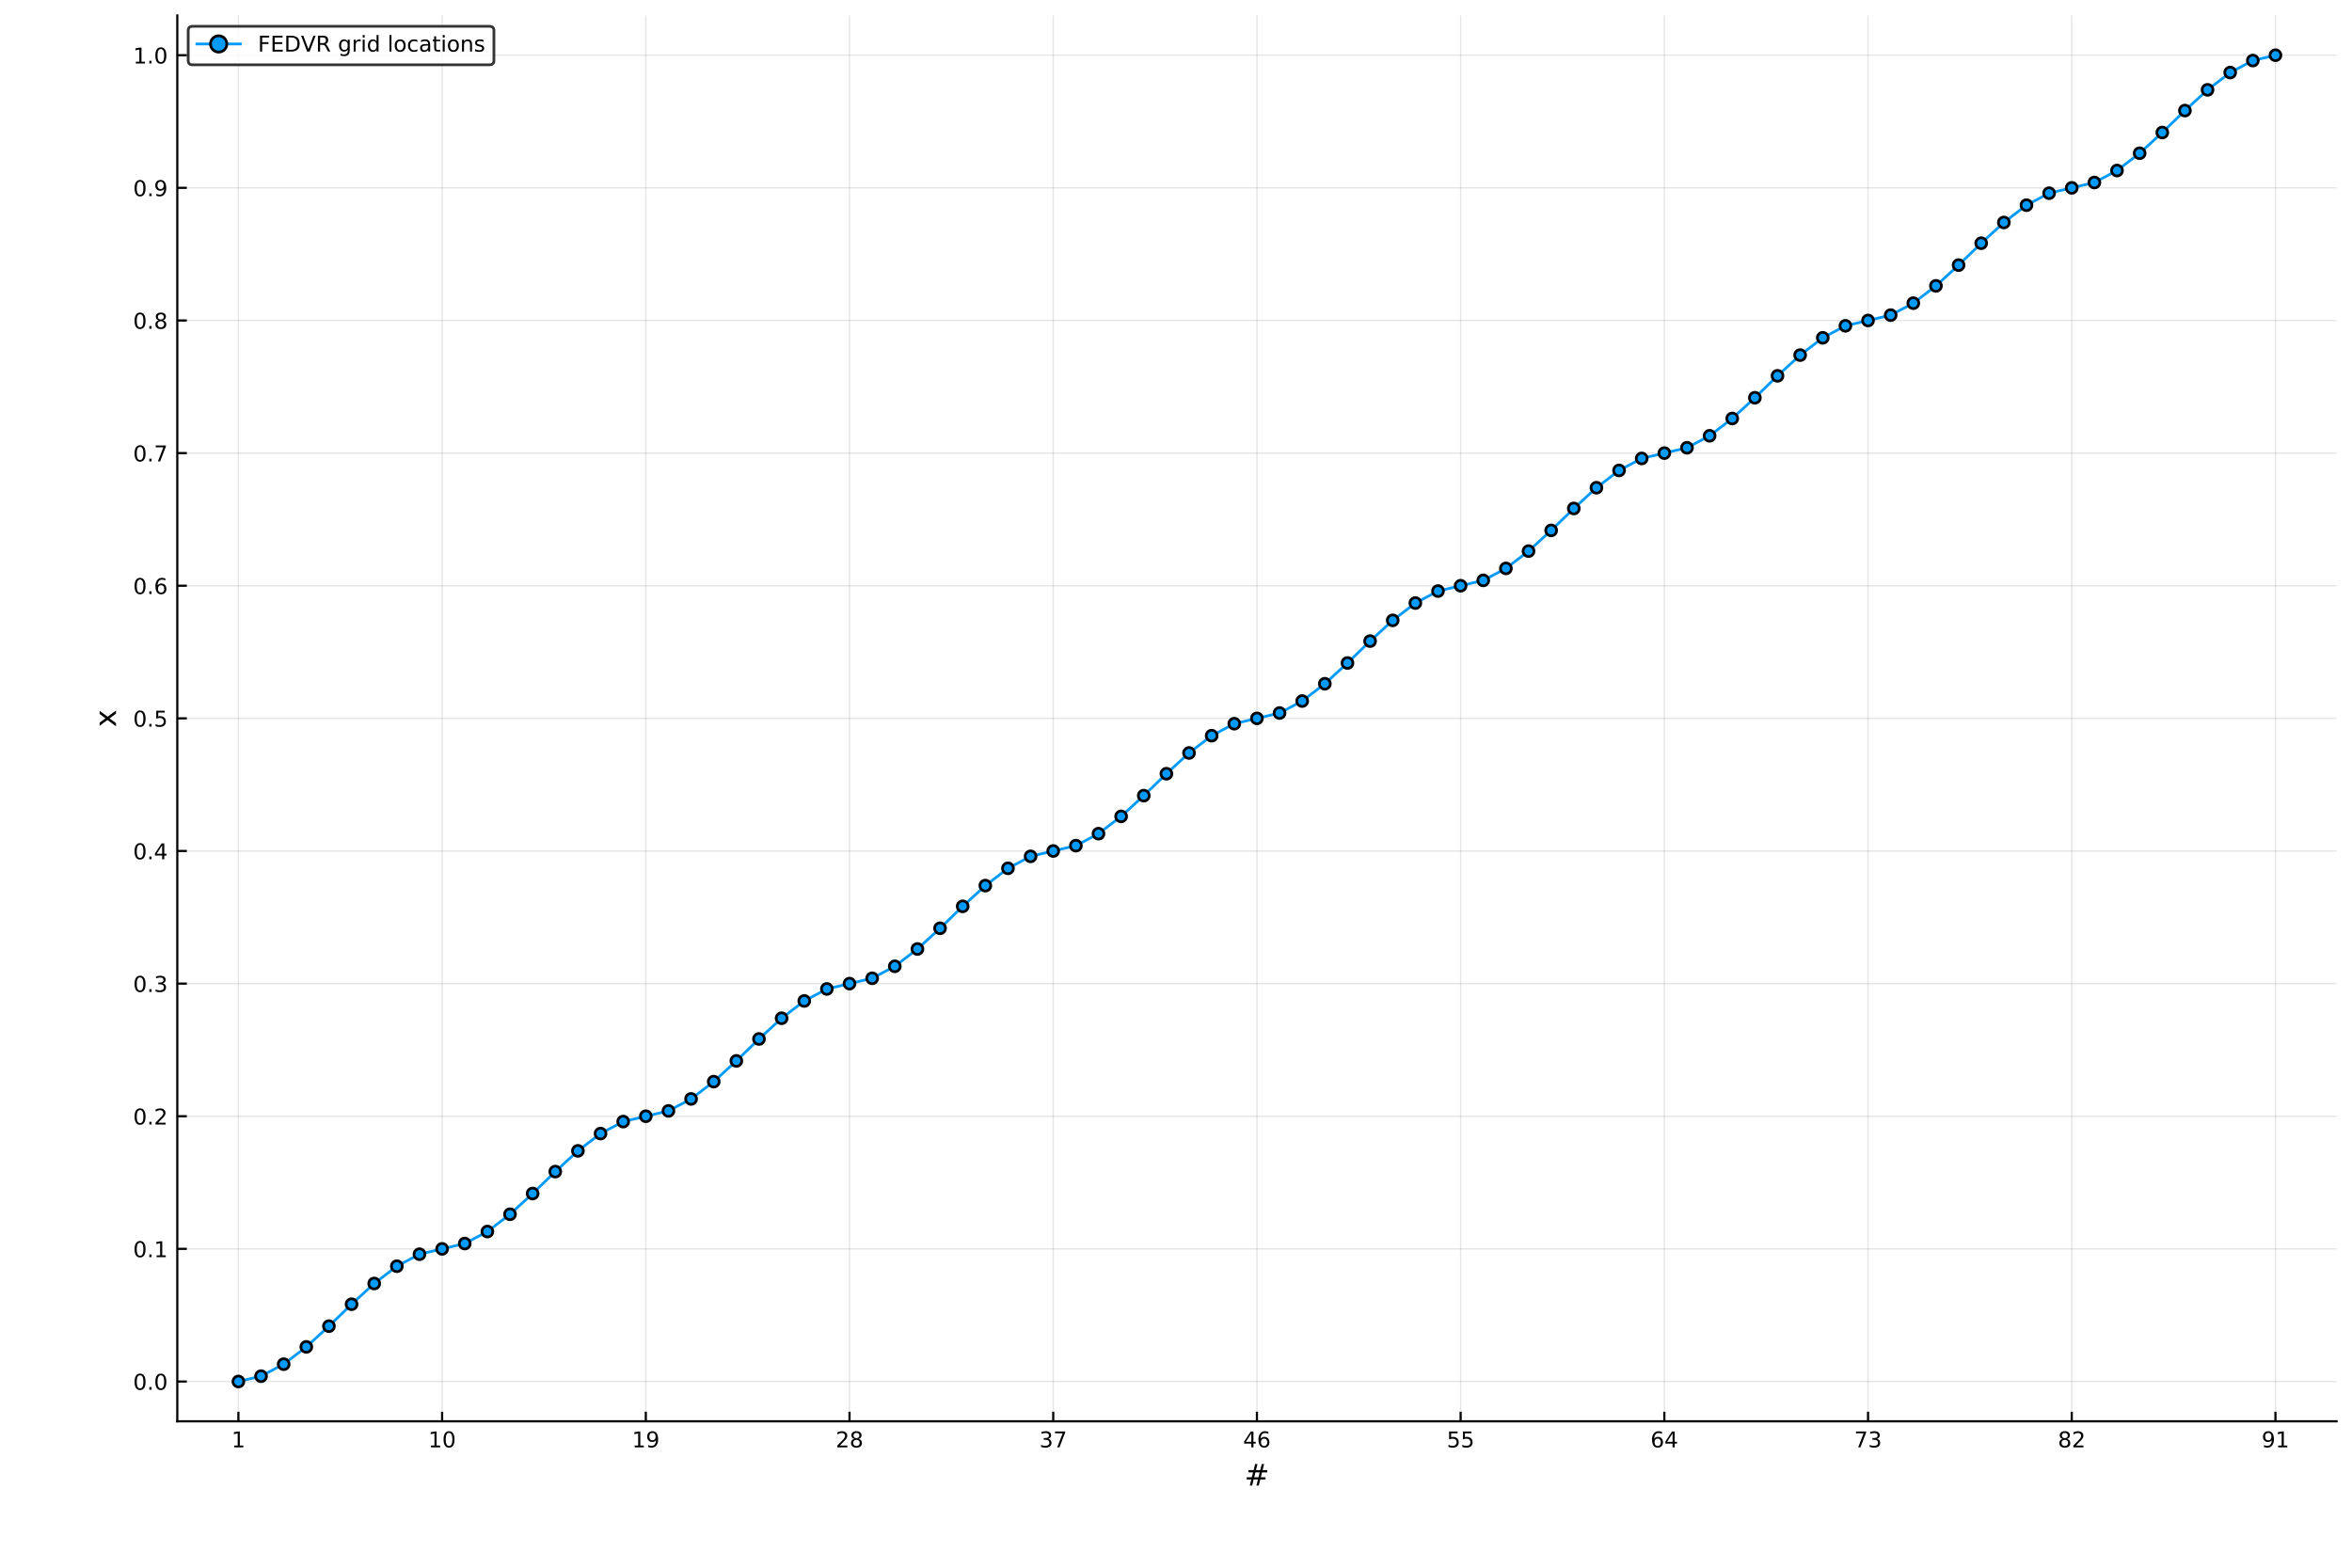 <?xml version="1.0" encoding="utf-8" standalone="no"?>
<!DOCTYPE svg PUBLIC "-//W3C//DTD SVG 1.1//EN"
  "http://www.w3.org/Graphics/SVG/1.1/DTD/svg11.dtd">
<!-- Created with matplotlib (http://matplotlib.org/) -->
<svg height="576pt" version="1.1" viewBox="0 0 864 576" width="864pt" xmlns="http://www.w3.org/2000/svg" xmlns:xlink="http://www.w3.org/1999/xlink">
 <defs>
  <style type="text/css">
*{stroke-linecap:butt;stroke-linejoin:round;}
  </style>
 </defs>
 <g id="figure_1">
  <g id="patch_1">
   <path d="M 0 576 
L 864 576 
L 864 0 
L 0 0 
z
" style="fill:#ffffff;"/>
  </g>
  <g id="axes_1">
   <g id="patch_2">
    <path d="M 65.129 522.211 
L 858.331 522.211 
L 858.331 5.669 
L 65.129 5.669 
z
" style="fill:#ffffff;"/>
   </g>
   <g id="matplotlib.axis_1">
    <g id="xtick_1">
     <g id="line2d_1">
      <path clip-path="url(#pe5fa81cd0e)" d="M 87.578 522.211 
L 87.578 5.669 
" style="fill:none;opacity:0.1;stroke:#000000;stroke-linecap:square;stroke-width:0.5;"/>
     </g>
     <g id="line2d_2">
      <defs>
       <path d="M 0 0 
L 0 -3.5 
" id="m574db37d3e" style="stroke:#000000;stroke-width:0.8;"/>
      </defs>
      <g>
       <use style="stroke:#000000;stroke-width:0.8;" x="87.578" xlink:href="#m574db37d3e" y="522.211"/>
      </g>
     </g>
     <g id="text_1">
      <!-- 1 -->
      <defs>
       <path d="M 12.406 8.297 
L 28.516 8.297 
L 28.516 63.922 
L 10.984 60.406 
L 10.984 69.391 
L 28.422 72.906 
L 38.281 72.906 
L 38.281 8.297 
L 54.391 8.297 
L 54.391 0 
L 12.406 0 
z
" id="DejaVuSans-31"/>
      </defs>
      <g transform="translate(85.033 531.789)scale(0.08 -0.08)">
       <use xlink:href="#DejaVuSans-31"/>
      </g>
     </g>
    </g>
    <g id="xtick_2">
     <g id="line2d_3">
      <path clip-path="url(#pe5fa81cd0e)" d="M 162.409 522.211 
L 162.409 5.669 
" style="fill:none;opacity:0.1;stroke:#000000;stroke-linecap:square;stroke-width:0.5;"/>
     </g>
     <g id="line2d_4">
      <g>
       <use style="stroke:#000000;stroke-width:0.8;" x="162.409" xlink:href="#m574db37d3e" y="522.211"/>
      </g>
     </g>
     <g id="text_2">
      <!-- 10 -->
      <defs>
       <path d="M 31.781 66.406 
Q 24.172 66.406 20.328 58.906 
Q 16.5 51.422 16.5 36.375 
Q 16.5 21.391 20.328 13.891 
Q 24.172 6.391 31.781 6.391 
Q 39.453 6.391 43.281 13.891 
Q 47.125 21.391 47.125 36.375 
Q 47.125 51.422 43.281 58.906 
Q 39.453 66.406 31.781 66.406 
z
M 31.781 74.219 
Q 44.047 74.219 50.516 64.516 
Q 56.984 54.828 56.984 36.375 
Q 56.984 17.969 50.516 8.266 
Q 44.047 -1.422 31.781 -1.422 
Q 19.531 -1.422 13.062 8.266 
Q 6.594 17.969 6.594 36.375 
Q 6.594 54.828 13.062 64.516 
Q 19.531 74.219 31.781 74.219 
z
" id="DejaVuSans-30"/>
      </defs>
      <g transform="translate(157.319 531.789)scale(0.08 -0.08)">
       <use xlink:href="#DejaVuSans-31"/>
       <use x="63.623" xlink:href="#DejaVuSans-30"/>
      </g>
     </g>
    </g>
    <g id="xtick_3">
     <g id="line2d_5">
      <path clip-path="url(#pe5fa81cd0e)" d="M 237.239 522.211 
L 237.239 5.669 
" style="fill:none;opacity:0.1;stroke:#000000;stroke-linecap:square;stroke-width:0.5;"/>
     </g>
     <g id="line2d_6">
      <g>
       <use style="stroke:#000000;stroke-width:0.8;" x="237.239" xlink:href="#m574db37d3e" y="522.211"/>
      </g>
     </g>
     <g id="text_3">
      <!-- 19 -->
      <defs>
       <path d="M 10.984 1.516 
L 10.984 10.5 
Q 14.703 8.734 18.5 7.812 
Q 22.312 6.891 25.984 6.891 
Q 35.75 6.891 40.891 13.453 
Q 46.047 20.016 46.781 33.406 
Q 43.953 29.203 39.594 26.953 
Q 35.25 24.703 29.984 24.703 
Q 19.047 24.703 12.672 31.312 
Q 6.297 37.938 6.297 49.422 
Q 6.297 60.641 12.938 67.422 
Q 19.578 74.219 30.609 74.219 
Q 43.266 74.219 49.922 64.516 
Q 56.594 54.828 56.594 36.375 
Q 56.594 19.141 48.406 8.859 
Q 40.234 -1.422 26.422 -1.422 
Q 22.703 -1.422 18.891 -0.688 
Q 15.094 0.047 10.984 1.516 
z
M 30.609 32.422 
Q 37.25 32.422 41.125 36.953 
Q 45.016 41.5 45.016 49.422 
Q 45.016 57.281 41.125 61.844 
Q 37.25 66.406 30.609 66.406 
Q 23.969 66.406 20.094 61.844 
Q 16.219 57.281 16.219 49.422 
Q 16.219 41.5 20.094 36.953 
Q 23.969 32.422 30.609 32.422 
z
" id="DejaVuSans-39"/>
      </defs>
      <g transform="translate(232.149 531.789)scale(0.08 -0.08)">
       <use xlink:href="#DejaVuSans-31"/>
       <use x="63.623" xlink:href="#DejaVuSans-39"/>
      </g>
     </g>
    </g>
    <g id="xtick_4">
     <g id="line2d_7">
      <path clip-path="url(#pe5fa81cd0e)" d="M 312.069 522.211 
L 312.069 5.669 
" style="fill:none;opacity:0.1;stroke:#000000;stroke-linecap:square;stroke-width:0.5;"/>
     </g>
     <g id="line2d_8">
      <g>
       <use style="stroke:#000000;stroke-width:0.8;" x="312.069" xlink:href="#m574db37d3e" y="522.211"/>
      </g>
     </g>
     <g id="text_4">
      <!-- 28 -->
      <defs>
       <path d="M 19.188 8.297 
L 53.609 8.297 
L 53.609 0 
L 7.328 0 
L 7.328 8.297 
Q 12.938 14.109 22.625 23.891 
Q 32.328 33.688 34.812 36.531 
Q 39.547 41.844 41.422 45.531 
Q 43.312 49.219 43.312 52.781 
Q 43.312 58.594 39.234 62.25 
Q 35.156 65.922 28.609 65.922 
Q 23.969 65.922 18.812 64.312 
Q 13.672 62.703 7.812 59.422 
L 7.812 69.391 
Q 13.766 71.781 18.938 73 
Q 24.125 74.219 28.422 74.219 
Q 39.75 74.219 46.484 68.547 
Q 53.219 62.891 53.219 53.422 
Q 53.219 48.922 51.531 44.891 
Q 49.859 40.875 45.406 35.406 
Q 44.188 33.984 37.641 27.219 
Q 31.109 20.453 19.188 8.297 
z
" id="DejaVuSans-32"/>
       <path d="M 31.781 34.625 
Q 24.75 34.625 20.719 30.859 
Q 16.703 27.094 16.703 20.516 
Q 16.703 13.922 20.719 10.156 
Q 24.75 6.391 31.781 6.391 
Q 38.812 6.391 42.859 10.172 
Q 46.922 13.969 46.922 20.516 
Q 46.922 27.094 42.891 30.859 
Q 38.875 34.625 31.781 34.625 
z
M 21.922 38.812 
Q 15.578 40.375 12.031 44.719 
Q 8.5 49.078 8.5 55.328 
Q 8.5 64.062 14.719 69.141 
Q 20.953 74.219 31.781 74.219 
Q 42.672 74.219 48.875 69.141 
Q 55.078 64.062 55.078 55.328 
Q 55.078 49.078 51.531 44.719 
Q 48 40.375 41.703 38.812 
Q 48.828 37.156 52.797 32.312 
Q 56.781 27.484 56.781 20.516 
Q 56.781 9.906 50.312 4.234 
Q 43.844 -1.422 31.781 -1.422 
Q 19.734 -1.422 13.25 4.234 
Q 6.781 9.906 6.781 20.516 
Q 6.781 27.484 10.781 32.312 
Q 14.797 37.156 21.922 38.812 
z
M 18.312 54.391 
Q 18.312 48.734 21.844 45.562 
Q 25.391 42.391 31.781 42.391 
Q 38.141 42.391 41.719 45.562 
Q 45.312 48.734 45.312 54.391 
Q 45.312 60.062 41.719 63.234 
Q 38.141 66.406 31.781 66.406 
Q 25.391 66.406 21.844 63.234 
Q 18.312 60.062 18.312 54.391 
z
" id="DejaVuSans-38"/>
      </defs>
      <g transform="translate(306.979 531.789)scale(0.08 -0.08)">
       <use xlink:href="#DejaVuSans-32"/>
       <use x="63.623" xlink:href="#DejaVuSans-38"/>
      </g>
     </g>
    </g>
    <g id="xtick_5">
     <g id="line2d_9">
      <path clip-path="url(#pe5fa81cd0e)" d="M 386.9 522.211 
L 386.9 5.669 
" style="fill:none;opacity:0.1;stroke:#000000;stroke-linecap:square;stroke-width:0.5;"/>
     </g>
     <g id="line2d_10">
      <g>
       <use style="stroke:#000000;stroke-width:0.8;" x="386.9" xlink:href="#m574db37d3e" y="522.211"/>
      </g>
     </g>
     <g id="text_5">
      <!-- 37 -->
      <defs>
       <path d="M 40.578 39.312 
Q 47.656 37.797 51.625 33 
Q 55.609 28.219 55.609 21.188 
Q 55.609 10.406 48.188 4.484 
Q 40.766 -1.422 27.094 -1.422 
Q 22.516 -1.422 17.656 -0.516 
Q 12.797 0.391 7.625 2.203 
L 7.625 11.719 
Q 11.719 9.328 16.594 8.109 
Q 21.484 6.891 26.812 6.891 
Q 36.078 6.891 40.938 10.547 
Q 45.797 14.203 45.797 21.188 
Q 45.797 27.641 41.281 31.266 
Q 36.766 34.906 28.719 34.906 
L 20.219 34.906 
L 20.219 43.016 
L 29.109 43.016 
Q 36.375 43.016 40.234 45.922 
Q 44.094 48.828 44.094 54.297 
Q 44.094 59.906 40.109 62.906 
Q 36.141 65.922 28.719 65.922 
Q 24.656 65.922 20.016 65.031 
Q 15.375 64.156 9.812 62.312 
L 9.812 71.094 
Q 15.438 72.656 20.344 73.438 
Q 25.25 74.219 29.594 74.219 
Q 40.828 74.219 47.359 69.109 
Q 53.906 64.016 53.906 55.328 
Q 53.906 49.266 50.438 45.094 
Q 46.969 40.922 40.578 39.312 
z
" id="DejaVuSans-33"/>
       <path d="M 8.203 72.906 
L 55.078 72.906 
L 55.078 68.703 
L 28.609 0 
L 18.312 0 
L 43.219 64.594 
L 8.203 64.594 
z
" id="DejaVuSans-37"/>
      </defs>
      <g transform="translate(381.81 531.789)scale(0.08 -0.08)">
       <use xlink:href="#DejaVuSans-33"/>
       <use x="63.623" xlink:href="#DejaVuSans-37"/>
      </g>
     </g>
    </g>
    <g id="xtick_6">
     <g id="line2d_11">
      <path clip-path="url(#pe5fa81cd0e)" d="M 461.73 522.211 
L 461.73 5.669 
" style="fill:none;opacity:0.1;stroke:#000000;stroke-linecap:square;stroke-width:0.5;"/>
     </g>
     <g id="line2d_12">
      <g>
       <use style="stroke:#000000;stroke-width:0.8;" x="461.73" xlink:href="#m574db37d3e" y="522.211"/>
      </g>
     </g>
     <g id="text_6">
      <!-- 46 -->
      <defs>
       <path d="M 37.797 64.312 
L 12.891 25.391 
L 37.797 25.391 
z
M 35.203 72.906 
L 47.609 72.906 
L 47.609 25.391 
L 58.016 25.391 
L 58.016 17.188 
L 47.609 17.188 
L 47.609 0 
L 37.797 0 
L 37.797 17.188 
L 4.891 17.188 
L 4.891 26.703 
z
" id="DejaVuSans-34"/>
       <path d="M 33.016 40.375 
Q 26.375 40.375 22.484 35.828 
Q 18.609 31.297 18.609 23.391 
Q 18.609 15.531 22.484 10.953 
Q 26.375 6.391 33.016 6.391 
Q 39.656 6.391 43.531 10.953 
Q 47.406 15.531 47.406 23.391 
Q 47.406 31.297 43.531 35.828 
Q 39.656 40.375 33.016 40.375 
z
M 52.594 71.297 
L 52.594 62.312 
Q 48.875 64.062 45.094 64.984 
Q 41.312 65.922 37.594 65.922 
Q 27.828 65.922 22.672 59.328 
Q 17.531 52.734 16.797 39.406 
Q 19.672 43.656 24.016 45.922 
Q 28.375 48.188 33.594 48.188 
Q 44.578 48.188 50.953 41.516 
Q 57.328 34.859 57.328 23.391 
Q 57.328 12.156 50.688 5.359 
Q 44.047 -1.422 33.016 -1.422 
Q 20.359 -1.422 13.672 8.266 
Q 6.984 17.969 6.984 36.375 
Q 6.984 53.656 15.188 63.938 
Q 23.391 74.219 37.203 74.219 
Q 40.922 74.219 44.703 73.484 
Q 48.484 72.75 52.594 71.297 
z
" id="DejaVuSans-36"/>
      </defs>
      <g transform="translate(456.64 531.789)scale(0.08 -0.08)">
       <use xlink:href="#DejaVuSans-34"/>
       <use x="63.623" xlink:href="#DejaVuSans-36"/>
      </g>
     </g>
    </g>
    <g id="xtick_7">
     <g id="line2d_13">
      <path clip-path="url(#pe5fa81cd0e)" d="M 536.56 522.211 
L 536.56 5.669 
" style="fill:none;opacity:0.1;stroke:#000000;stroke-linecap:square;stroke-width:0.5;"/>
     </g>
     <g id="line2d_14">
      <g>
       <use style="stroke:#000000;stroke-width:0.8;" x="536.56" xlink:href="#m574db37d3e" y="522.211"/>
      </g>
     </g>
     <g id="text_7">
      <!-- 55 -->
      <defs>
       <path d="M 10.797 72.906 
L 49.516 72.906 
L 49.516 64.594 
L 19.828 64.594 
L 19.828 46.734 
Q 21.969 47.469 24.109 47.828 
Q 26.266 48.188 28.422 48.188 
Q 40.625 48.188 47.75 41.5 
Q 54.891 34.812 54.891 23.391 
Q 54.891 11.625 47.562 5.094 
Q 40.234 -1.422 26.906 -1.422 
Q 22.312 -1.422 17.547 -0.641 
Q 12.797 0.141 7.719 1.703 
L 7.719 11.625 
Q 12.109 9.234 16.797 8.062 
Q 21.484 6.891 26.703 6.891 
Q 35.156 6.891 40.078 11.328 
Q 45.016 15.766 45.016 23.391 
Q 45.016 31 40.078 35.438 
Q 35.156 39.891 26.703 39.891 
Q 22.75 39.891 18.812 39.016 
Q 14.891 38.141 10.797 36.281 
z
" id="DejaVuSans-35"/>
      </defs>
      <g transform="translate(531.47 531.789)scale(0.08 -0.08)">
       <use xlink:href="#DejaVuSans-35"/>
       <use x="63.623" xlink:href="#DejaVuSans-35"/>
      </g>
     </g>
    </g>
    <g id="xtick_8">
     <g id="line2d_15">
      <path clip-path="url(#pe5fa81cd0e)" d="M 611.391 522.211 
L 611.391 5.669 
" style="fill:none;opacity:0.1;stroke:#000000;stroke-linecap:square;stroke-width:0.5;"/>
     </g>
     <g id="line2d_16">
      <g>
       <use style="stroke:#000000;stroke-width:0.8;" x="611.391" xlink:href="#m574db37d3e" y="522.211"/>
      </g>
     </g>
     <g id="text_8">
      <!-- 64 -->
      <g transform="translate(606.301 531.789)scale(0.08 -0.08)">
       <use xlink:href="#DejaVuSans-36"/>
       <use x="63.623" xlink:href="#DejaVuSans-34"/>
      </g>
     </g>
    </g>
    <g id="xtick_9">
     <g id="line2d_17">
      <path clip-path="url(#pe5fa81cd0e)" d="M 686.221 522.211 
L 686.221 5.669 
" style="fill:none;opacity:0.1;stroke:#000000;stroke-linecap:square;stroke-width:0.5;"/>
     </g>
     <g id="line2d_18">
      <g>
       <use style="stroke:#000000;stroke-width:0.8;" x="686.221" xlink:href="#m574db37d3e" y="522.211"/>
      </g>
     </g>
     <g id="text_9">
      <!-- 73 -->
      <g transform="translate(681.131 531.789)scale(0.08 -0.08)">
       <use xlink:href="#DejaVuSans-37"/>
       <use x="63.623" xlink:href="#DejaVuSans-33"/>
      </g>
     </g>
    </g>
    <g id="xtick_10">
     <g id="line2d_19">
      <path clip-path="url(#pe5fa81cd0e)" d="M 761.051 522.211 
L 761.051 5.669 
" style="fill:none;opacity:0.1;stroke:#000000;stroke-linecap:square;stroke-width:0.5;"/>
     </g>
     <g id="line2d_20">
      <g>
       <use style="stroke:#000000;stroke-width:0.8;" x="761.051" xlink:href="#m574db37d3e" y="522.211"/>
      </g>
     </g>
     <g id="text_10">
      <!-- 82 -->
      <g transform="translate(755.961 531.789)scale(0.08 -0.08)">
       <use xlink:href="#DejaVuSans-38"/>
       <use x="63.623" xlink:href="#DejaVuSans-32"/>
      </g>
     </g>
    </g>
    <g id="xtick_11">
     <g id="line2d_21">
      <path clip-path="url(#pe5fa81cd0e)" d="M 835.882 522.211 
L 835.882 5.669 
" style="fill:none;opacity:0.1;stroke:#000000;stroke-linecap:square;stroke-width:0.5;"/>
     </g>
     <g id="line2d_22">
      <g>
       <use style="stroke:#000000;stroke-width:0.8;" x="835.882" xlink:href="#m574db37d3e" y="522.211"/>
      </g>
     </g>
     <g id="text_11">
      <!-- 91 -->
      <g transform="translate(830.792 531.789)scale(0.08 -0.08)">
       <use xlink:href="#DejaVuSans-39"/>
       <use x="63.623" xlink:href="#DejaVuSans-31"/>
      </g>
     </g>
    </g>
    <g id="text_12">
     <!-- # -->
     <defs>
      <path d="M 51.125 44 
L 36.922 44 
L 32.812 27.688 
L 47.125 27.688 
z
M 43.797 71.781 
L 38.719 51.516 
L 52.984 51.516 
L 58.109 71.781 
L 65.922 71.781 
L 60.891 51.516 
L 76.125 51.516 
L 76.125 44 
L 58.984 44 
L 54.984 27.688 
L 70.516 27.688 
L 70.516 20.219 
L 53.078 20.219 
L 48 0 
L 40.188 0 
L 45.219 20.219 
L 30.906 20.219 
L 25.875 0 
L 18.016 0 
L 23.094 20.219 
L 7.719 20.219 
L 7.719 27.688 
L 24.906 27.688 
L 29 44 
L 13.281 44 
L 13.281 51.516 
L 30.906 51.516 
L 35.891 71.781 
z
" id="DejaVuSans-23"/>
     </defs>
     <g transform="translate(457.121 545.811)scale(0.11 -0.11)">
      <use xlink:href="#DejaVuSans-23"/>
     </g>
    </g>
   </g>
   <g id="matplotlib.axis_2">
    <g id="ytick_1">
     <g id="line2d_23">
      <path clip-path="url(#pe5fa81cd0e)" d="M 65.129 507.592 
L 858.331 507.592 
" style="fill:none;opacity:0.1;stroke:#000000;stroke-linecap:square;stroke-width:0.5;"/>
     </g>
     <g id="line2d_24">
      <defs>
       <path d="M 0 0 
L 3.5 0 
" id="mc5e102f334" style="stroke:#000000;stroke-width:0.8;"/>
      </defs>
      <g>
       <use style="stroke:#000000;stroke-width:0.8;" x="65.129" xlink:href="#mc5e102f334" y="507.592"/>
      </g>
     </g>
     <g id="text_13">
      <!-- 0.0 -->
      <defs>
       <path d="M 10.688 12.406 
L 21 12.406 
L 21 0 
L 10.688 0 
z
" id="DejaVuSans-2e"/>
      </defs>
      <g transform="translate(48.907 510.631)scale(0.08 -0.08)">
       <use xlink:href="#DejaVuSans-30"/>
       <use x="63.623" xlink:href="#DejaVuSans-2e"/>
       <use x="95.41" xlink:href="#DejaVuSans-30"/>
      </g>
     </g>
    </g>
    <g id="ytick_2">
     <g id="line2d_25">
      <path clip-path="url(#pe5fa81cd0e)" d="M 65.129 458.861 
L 858.331 458.861 
" style="fill:none;opacity:0.1;stroke:#000000;stroke-linecap:square;stroke-width:0.5;"/>
     </g>
     <g id="line2d_26">
      <g>
       <use style="stroke:#000000;stroke-width:0.8;" x="65.129" xlink:href="#mc5e102f334" y="458.861"/>
      </g>
     </g>
     <g id="text_14">
      <!-- 0.1 -->
      <g transform="translate(48.907 461.901)scale(0.08 -0.08)">
       <use xlink:href="#DejaVuSans-30"/>
       <use x="63.623" xlink:href="#DejaVuSans-2e"/>
       <use x="95.41" xlink:href="#DejaVuSans-31"/>
      </g>
     </g>
    </g>
    <g id="ytick_3">
     <g id="line2d_27">
      <path clip-path="url(#pe5fa81cd0e)" d="M 65.129 410.131 
L 858.331 410.131 
" style="fill:none;opacity:0.1;stroke:#000000;stroke-linecap:square;stroke-width:0.5;"/>
     </g>
     <g id="line2d_28">
      <g>
       <use style="stroke:#000000;stroke-width:0.8;" x="65.129" xlink:href="#mc5e102f334" y="410.131"/>
      </g>
     </g>
     <g id="text_15">
      <!-- 0.2 -->
      <g transform="translate(48.907 413.17)scale(0.08 -0.08)">
       <use xlink:href="#DejaVuSans-30"/>
       <use x="63.623" xlink:href="#DejaVuSans-2e"/>
       <use x="95.41" xlink:href="#DejaVuSans-32"/>
      </g>
     </g>
    </g>
    <g id="ytick_4">
     <g id="line2d_29">
      <path clip-path="url(#pe5fa81cd0e)" d="M 65.129 361.401 
L 858.331 361.401 
" style="fill:none;opacity:0.1;stroke:#000000;stroke-linecap:square;stroke-width:0.5;"/>
     </g>
     <g id="line2d_30">
      <g>
       <use style="stroke:#000000;stroke-width:0.8;" x="65.129" xlink:href="#mc5e102f334" y="361.401"/>
      </g>
     </g>
     <g id="text_16">
      <!-- 0.3 -->
      <g transform="translate(48.907 364.44)scale(0.08 -0.08)">
       <use xlink:href="#DejaVuSans-30"/>
       <use x="63.623" xlink:href="#DejaVuSans-2e"/>
       <use x="95.41" xlink:href="#DejaVuSans-33"/>
      </g>
     </g>
    </g>
    <g id="ytick_5">
     <g id="line2d_31">
      <path clip-path="url(#pe5fa81cd0e)" d="M 65.129 312.67 
L 858.331 312.67 
" style="fill:none;opacity:0.1;stroke:#000000;stroke-linecap:square;stroke-width:0.5;"/>
     </g>
     <g id="line2d_32">
      <g>
       <use style="stroke:#000000;stroke-width:0.8;" x="65.129" xlink:href="#mc5e102f334" y="312.67"/>
      </g>
     </g>
     <g id="text_17">
      <!-- 0.4 -->
      <g transform="translate(48.907 315.71)scale(0.08 -0.08)">
       <use xlink:href="#DejaVuSans-30"/>
       <use x="63.623" xlink:href="#DejaVuSans-2e"/>
       <use x="95.41" xlink:href="#DejaVuSans-34"/>
      </g>
     </g>
    </g>
    <g id="ytick_6">
     <g id="line2d_33">
      <path clip-path="url(#pe5fa81cd0e)" d="M 65.129 263.94 
L 858.331 263.94 
" style="fill:none;opacity:0.1;stroke:#000000;stroke-linecap:square;stroke-width:0.5;"/>
     </g>
     <g id="line2d_34">
      <g>
       <use style="stroke:#000000;stroke-width:0.8;" x="65.129" xlink:href="#mc5e102f334" y="263.94"/>
      </g>
     </g>
     <g id="text_18">
      <!-- 0.5 -->
      <g transform="translate(48.907 266.979)scale(0.08 -0.08)">
       <use xlink:href="#DejaVuSans-30"/>
       <use x="63.623" xlink:href="#DejaVuSans-2e"/>
       <use x="95.41" xlink:href="#DejaVuSans-35"/>
      </g>
     </g>
    </g>
    <g id="ytick_7">
     <g id="line2d_35">
      <path clip-path="url(#pe5fa81cd0e)" d="M 65.129 215.21 
L 858.331 215.21 
" style="fill:none;opacity:0.1;stroke:#000000;stroke-linecap:square;stroke-width:0.5;"/>
     </g>
     <g id="line2d_36">
      <g>
       <use style="stroke:#000000;stroke-width:0.8;" x="65.129" xlink:href="#mc5e102f334" y="215.21"/>
      </g>
     </g>
     <g id="text_19">
      <!-- 0.6 -->
      <g transform="translate(48.907 218.249)scale(0.08 -0.08)">
       <use xlink:href="#DejaVuSans-30"/>
       <use x="63.623" xlink:href="#DejaVuSans-2e"/>
       <use x="95.41" xlink:href="#DejaVuSans-36"/>
      </g>
     </g>
    </g>
    <g id="ytick_8">
     <g id="line2d_37">
      <path clip-path="url(#pe5fa81cd0e)" d="M 65.129 166.479 
L 858.331 166.479 
" style="fill:none;opacity:0.1;stroke:#000000;stroke-linecap:square;stroke-width:0.5;"/>
     </g>
     <g id="line2d_38">
      <g>
       <use style="stroke:#000000;stroke-width:0.8;" x="65.129" xlink:href="#mc5e102f334" y="166.479"/>
      </g>
     </g>
     <g id="text_20">
      <!-- 0.7 -->
      <g transform="translate(48.907 169.519)scale(0.08 -0.08)">
       <use xlink:href="#DejaVuSans-30"/>
       <use x="63.623" xlink:href="#DejaVuSans-2e"/>
       <use x="95.41" xlink:href="#DejaVuSans-37"/>
      </g>
     </g>
    </g>
    <g id="ytick_9">
     <g id="line2d_39">
      <path clip-path="url(#pe5fa81cd0e)" d="M 65.129 117.749 
L 858.331 117.749 
" style="fill:none;opacity:0.1;stroke:#000000;stroke-linecap:square;stroke-width:0.5;"/>
     </g>
     <g id="line2d_40">
      <g>
       <use style="stroke:#000000;stroke-width:0.8;" x="65.129" xlink:href="#mc5e102f334" y="117.749"/>
      </g>
     </g>
     <g id="text_21">
      <!-- 0.8 -->
      <g transform="translate(48.907 120.788)scale(0.08 -0.08)">
       <use xlink:href="#DejaVuSans-30"/>
       <use x="63.623" xlink:href="#DejaVuSans-2e"/>
       <use x="95.41" xlink:href="#DejaVuSans-38"/>
      </g>
     </g>
    </g>
    <g id="ytick_10">
     <g id="line2d_41">
      <path clip-path="url(#pe5fa81cd0e)" d="M 65.129 69.019 
L 858.331 69.019 
" style="fill:none;opacity:0.1;stroke:#000000;stroke-linecap:square;stroke-width:0.5;"/>
     </g>
     <g id="line2d_42">
      <g>
       <use style="stroke:#000000;stroke-width:0.8;" x="65.129" xlink:href="#mc5e102f334" y="69.019"/>
      </g>
     </g>
     <g id="text_22">
      <!-- 0.9 -->
      <g transform="translate(48.907 72.058)scale(0.08 -0.08)">
       <use xlink:href="#DejaVuSans-30"/>
       <use x="63.623" xlink:href="#DejaVuSans-2e"/>
       <use x="95.41" xlink:href="#DejaVuSans-39"/>
      </g>
     </g>
    </g>
    <g id="ytick_11">
     <g id="line2d_43">
      <path clip-path="url(#pe5fa81cd0e)" d="M 65.129 20.288 
L 858.331 20.288 
" style="fill:none;opacity:0.1;stroke:#000000;stroke-linecap:square;stroke-width:0.5;"/>
     </g>
     <g id="line2d_44">
      <g>
       <use style="stroke:#000000;stroke-width:0.8;" x="65.129" xlink:href="#mc5e102f334" y="20.288"/>
      </g>
     </g>
     <g id="text_23">
      <!-- 1.0 -->
      <g transform="translate(48.907 23.328)scale(0.08 -0.08)">
       <use xlink:href="#DejaVuSans-31"/>
       <use x="63.623" xlink:href="#DejaVuSans-2e"/>
       <use x="95.41" xlink:href="#DejaVuSans-30"/>
      </g>
     </g>
    </g>
    <g id="text_24">
     <!-- x -->
     <defs>
      <path d="M 54.891 54.688 
L 35.109 28.078 
L 55.906 0 
L 45.312 0 
L 29.391 21.484 
L 13.484 0 
L 2.875 0 
L 24.125 28.609 
L 4.688 54.688 
L 15.281 54.688 
L 29.781 35.203 
L 44.281 54.688 
z
" id="DejaVuSans-78"/>
     </defs>
     <g transform="translate(42.619 267.195)rotate(-90)scale(0.11 -0.11)">
      <use xlink:href="#DejaVuSans-78"/>
     </g>
    </g>
   </g>
   <g id="line2d_45">
    <path clip-path="url(#pe5fa81cd0e)" d="M 87.578 507.592 
L 95.893 505.631 
L 104.207 501.227 
L 112.522 494.871 
L 120.836 487.253 
L 129.151 479.199 
L 137.465 471.582 
L 145.78 465.226 
L 154.094 460.822 
L 162.409 458.861 
L 170.723 456.901 
L 179.038 452.496 
L 187.352 446.141 
L 195.667 438.523 
L 203.981 430.469 
L 212.296 422.851 
L 220.61 416.496 
L 228.925 412.092 
L 237.239 410.131 
L 245.554 408.17 
L 253.868 403.766 
L 262.182 397.411 
L 270.497 389.793 
L 278.811 381.739 
L 287.126 374.121 
L 295.44 367.765 
L 303.755 363.361 
L 312.069 361.401 
L 320.384 359.44 
L 328.698 355.036 
L 337.013 348.68 
L 345.327 341.063 
L 353.642 333.008 
L 361.956 325.391 
L 370.271 319.035 
L 378.585 314.631 
L 386.9 312.67 
L 395.214 310.71 
L 403.529 306.306 
L 411.843 299.95 
L 420.158 292.332 
L 428.472 284.278 
L 436.787 276.66 
L 445.101 270.305 
L 453.416 265.901 
L 461.73 263.94 
L 470.044 261.979 
L 478.359 257.575 
L 486.673 251.22 
L 494.988 243.602 
L 503.302 235.548 
L 511.617 227.93 
L 519.931 221.574 
L 528.246 217.17 
L 536.56 215.21 
L 544.875 213.249 
L 553.189 208.845 
L 561.504 202.489 
L 569.818 194.872 
L 578.133 186.817 
L 586.447 179.2 
L 594.762 172.844 
L 603.076 168.44 
L 611.391 166.479 
L 619.705 164.519 
L 628.02 160.115 
L 636.334 153.759 
L 644.649 146.141 
L 652.963 138.087 
L 661.278 130.469 
L 669.592 124.114 
L 677.906 119.71 
L 686.221 117.749 
L 694.535 115.788 
L 702.85 111.384 
L 711.164 105.029 
L 719.479 97.411 
L 727.793 89.357 
L 736.108 81.739 
L 744.422 75.384 
L 752.737 70.979 
L 761.051 69.019 
L 769.366 67.058 
L 777.68 62.654 
L 785.995 56.298 
L 794.309 48.681 
L 802.624 40.627 
L 810.938 33.009 
L 819.253 26.653 
L 827.567 22.249 
L 835.882 20.288 
" style="fill:none;stroke:#009afa;stroke-linecap:round;"/>
   </g>
   <g id="PathCollection_1">
    <defs>
     <path d="M 0 2 
C 0.53 2 1.039 1.789 1.414 1.414 
C 1.789 1.039 2 0.53 2 0 
C 2 -0.53 1.789 -1.039 1.414 -1.414 
C 1.039 -1.789 0.53 -2 0 -2 
C -0.53 -2 -1.039 -1.789 -1.414 -1.414 
C -1.789 -1.039 -2 -0.53 -2 0 
C -2 0.53 -1.789 1.039 -1.414 1.414 
C -1.039 1.789 -0.53 2 0 2 
z
" id="m47f5923ff4" style="stroke:#000000;"/>
    </defs>
    <g clip-path="url(#pe5fa81cd0e)">
     <use style="fill:#009afa;stroke:#000000;" x="87.578" xlink:href="#m47f5923ff4" y="507.592"/>
     <use style="fill:#009afa;stroke:#000000;" x="95.893" xlink:href="#m47f5923ff4" y="505.631"/>
     <use style="fill:#009afa;stroke:#000000;" x="104.207" xlink:href="#m47f5923ff4" y="501.227"/>
     <use style="fill:#009afa;stroke:#000000;" x="112.522" xlink:href="#m47f5923ff4" y="494.871"/>
     <use style="fill:#009afa;stroke:#000000;" x="120.836" xlink:href="#m47f5923ff4" y="487.253"/>
     <use style="fill:#009afa;stroke:#000000;" x="129.151" xlink:href="#m47f5923ff4" y="479.199"/>
     <use style="fill:#009afa;stroke:#000000;" x="137.465" xlink:href="#m47f5923ff4" y="471.582"/>
     <use style="fill:#009afa;stroke:#000000;" x="145.78" xlink:href="#m47f5923ff4" y="465.226"/>
     <use style="fill:#009afa;stroke:#000000;" x="154.094" xlink:href="#m47f5923ff4" y="460.822"/>
     <use style="fill:#009afa;stroke:#000000;" x="162.409" xlink:href="#m47f5923ff4" y="458.861"/>
     <use style="fill:#009afa;stroke:#000000;" x="170.723" xlink:href="#m47f5923ff4" y="456.901"/>
     <use style="fill:#009afa;stroke:#000000;" x="179.038" xlink:href="#m47f5923ff4" y="452.496"/>
     <use style="fill:#009afa;stroke:#000000;" x="187.352" xlink:href="#m47f5923ff4" y="446.141"/>
     <use style="fill:#009afa;stroke:#000000;" x="195.667" xlink:href="#m47f5923ff4" y="438.523"/>
     <use style="fill:#009afa;stroke:#000000;" x="203.981" xlink:href="#m47f5923ff4" y="430.469"/>
     <use style="fill:#009afa;stroke:#000000;" x="212.296" xlink:href="#m47f5923ff4" y="422.851"/>
     <use style="fill:#009afa;stroke:#000000;" x="220.61" xlink:href="#m47f5923ff4" y="416.496"/>
     <use style="fill:#009afa;stroke:#000000;" x="228.925" xlink:href="#m47f5923ff4" y="412.092"/>
     <use style="fill:#009afa;stroke:#000000;" x="237.239" xlink:href="#m47f5923ff4" y="410.131"/>
     <use style="fill:#009afa;stroke:#000000;" x="245.554" xlink:href="#m47f5923ff4" y="408.17"/>
     <use style="fill:#009afa;stroke:#000000;" x="253.868" xlink:href="#m47f5923ff4" y="403.766"/>
     <use style="fill:#009afa;stroke:#000000;" x="262.182" xlink:href="#m47f5923ff4" y="397.411"/>
     <use style="fill:#009afa;stroke:#000000;" x="270.497" xlink:href="#m47f5923ff4" y="389.793"/>
     <use style="fill:#009afa;stroke:#000000;" x="278.811" xlink:href="#m47f5923ff4" y="381.739"/>
     <use style="fill:#009afa;stroke:#000000;" x="287.126" xlink:href="#m47f5923ff4" y="374.121"/>
     <use style="fill:#009afa;stroke:#000000;" x="295.44" xlink:href="#m47f5923ff4" y="367.765"/>
     <use style="fill:#009afa;stroke:#000000;" x="303.755" xlink:href="#m47f5923ff4" y="363.361"/>
     <use style="fill:#009afa;stroke:#000000;" x="312.069" xlink:href="#m47f5923ff4" y="361.401"/>
     <use style="fill:#009afa;stroke:#000000;" x="320.384" xlink:href="#m47f5923ff4" y="359.44"/>
     <use style="fill:#009afa;stroke:#000000;" x="328.698" xlink:href="#m47f5923ff4" y="355.036"/>
     <use style="fill:#009afa;stroke:#000000;" x="337.013" xlink:href="#m47f5923ff4" y="348.68"/>
     <use style="fill:#009afa;stroke:#000000;" x="345.327" xlink:href="#m47f5923ff4" y="341.063"/>
     <use style="fill:#009afa;stroke:#000000;" x="353.642" xlink:href="#m47f5923ff4" y="333.008"/>
     <use style="fill:#009afa;stroke:#000000;" x="361.956" xlink:href="#m47f5923ff4" y="325.391"/>
     <use style="fill:#009afa;stroke:#000000;" x="370.271" xlink:href="#m47f5923ff4" y="319.035"/>
     <use style="fill:#009afa;stroke:#000000;" x="378.585" xlink:href="#m47f5923ff4" y="314.631"/>
     <use style="fill:#009afa;stroke:#000000;" x="386.9" xlink:href="#m47f5923ff4" y="312.67"/>
     <use style="fill:#009afa;stroke:#000000;" x="395.214" xlink:href="#m47f5923ff4" y="310.71"/>
     <use style="fill:#009afa;stroke:#000000;" x="403.529" xlink:href="#m47f5923ff4" y="306.306"/>
     <use style="fill:#009afa;stroke:#000000;" x="411.843" xlink:href="#m47f5923ff4" y="299.95"/>
     <use style="fill:#009afa;stroke:#000000;" x="420.158" xlink:href="#m47f5923ff4" y="292.332"/>
     <use style="fill:#009afa;stroke:#000000;" x="428.472" xlink:href="#m47f5923ff4" y="284.278"/>
     <use style="fill:#009afa;stroke:#000000;" x="436.787" xlink:href="#m47f5923ff4" y="276.66"/>
     <use style="fill:#009afa;stroke:#000000;" x="445.101" xlink:href="#m47f5923ff4" y="270.305"/>
     <use style="fill:#009afa;stroke:#000000;" x="453.416" xlink:href="#m47f5923ff4" y="265.901"/>
     <use style="fill:#009afa;stroke:#000000;" x="461.73" xlink:href="#m47f5923ff4" y="263.94"/>
     <use style="fill:#009afa;stroke:#000000;" x="470.044" xlink:href="#m47f5923ff4" y="261.979"/>
     <use style="fill:#009afa;stroke:#000000;" x="478.359" xlink:href="#m47f5923ff4" y="257.575"/>
     <use style="fill:#009afa;stroke:#000000;" x="486.673" xlink:href="#m47f5923ff4" y="251.22"/>
     <use style="fill:#009afa;stroke:#000000;" x="494.988" xlink:href="#m47f5923ff4" y="243.602"/>
     <use style="fill:#009afa;stroke:#000000;" x="503.302" xlink:href="#m47f5923ff4" y="235.548"/>
     <use style="fill:#009afa;stroke:#000000;" x="511.617" xlink:href="#m47f5923ff4" y="227.93"/>
     <use style="fill:#009afa;stroke:#000000;" x="519.931" xlink:href="#m47f5923ff4" y="221.574"/>
     <use style="fill:#009afa;stroke:#000000;" x="528.246" xlink:href="#m47f5923ff4" y="217.17"/>
     <use style="fill:#009afa;stroke:#000000;" x="536.56" xlink:href="#m47f5923ff4" y="215.21"/>
     <use style="fill:#009afa;stroke:#000000;" x="544.875" xlink:href="#m47f5923ff4" y="213.249"/>
     <use style="fill:#009afa;stroke:#000000;" x="553.189" xlink:href="#m47f5923ff4" y="208.845"/>
     <use style="fill:#009afa;stroke:#000000;" x="561.504" xlink:href="#m47f5923ff4" y="202.489"/>
     <use style="fill:#009afa;stroke:#000000;" x="569.818" xlink:href="#m47f5923ff4" y="194.872"/>
     <use style="fill:#009afa;stroke:#000000;" x="578.133" xlink:href="#m47f5923ff4" y="186.817"/>
     <use style="fill:#009afa;stroke:#000000;" x="586.447" xlink:href="#m47f5923ff4" y="179.2"/>
     <use style="fill:#009afa;stroke:#000000;" x="594.762" xlink:href="#m47f5923ff4" y="172.844"/>
     <use style="fill:#009afa;stroke:#000000;" x="603.076" xlink:href="#m47f5923ff4" y="168.44"/>
     <use style="fill:#009afa;stroke:#000000;" x="611.391" xlink:href="#m47f5923ff4" y="166.479"/>
     <use style="fill:#009afa;stroke:#000000;" x="619.705" xlink:href="#m47f5923ff4" y="164.519"/>
     <use style="fill:#009afa;stroke:#000000;" x="628.02" xlink:href="#m47f5923ff4" y="160.115"/>
     <use style="fill:#009afa;stroke:#000000;" x="636.334" xlink:href="#m47f5923ff4" y="153.759"/>
     <use style="fill:#009afa;stroke:#000000;" x="644.649" xlink:href="#m47f5923ff4" y="146.141"/>
     <use style="fill:#009afa;stroke:#000000;" x="652.963" xlink:href="#m47f5923ff4" y="138.087"/>
     <use style="fill:#009afa;stroke:#000000;" x="661.278" xlink:href="#m47f5923ff4" y="130.469"/>
     <use style="fill:#009afa;stroke:#000000;" x="669.592" xlink:href="#m47f5923ff4" y="124.114"/>
     <use style="fill:#009afa;stroke:#000000;" x="677.906" xlink:href="#m47f5923ff4" y="119.71"/>
     <use style="fill:#009afa;stroke:#000000;" x="686.221" xlink:href="#m47f5923ff4" y="117.749"/>
     <use style="fill:#009afa;stroke:#000000;" x="694.535" xlink:href="#m47f5923ff4" y="115.788"/>
     <use style="fill:#009afa;stroke:#000000;" x="702.85" xlink:href="#m47f5923ff4" y="111.384"/>
     <use style="fill:#009afa;stroke:#000000;" x="711.164" xlink:href="#m47f5923ff4" y="105.029"/>
     <use style="fill:#009afa;stroke:#000000;" x="719.479" xlink:href="#m47f5923ff4" y="97.411"/>
     <use style="fill:#009afa;stroke:#000000;" x="727.793" xlink:href="#m47f5923ff4" y="89.357"/>
     <use style="fill:#009afa;stroke:#000000;" x="736.108" xlink:href="#m47f5923ff4" y="81.739"/>
     <use style="fill:#009afa;stroke:#000000;" x="744.422" xlink:href="#m47f5923ff4" y="75.384"/>
     <use style="fill:#009afa;stroke:#000000;" x="752.737" xlink:href="#m47f5923ff4" y="70.979"/>
     <use style="fill:#009afa;stroke:#000000;" x="761.051" xlink:href="#m47f5923ff4" y="69.019"/>
     <use style="fill:#009afa;stroke:#000000;" x="769.366" xlink:href="#m47f5923ff4" y="67.058"/>
     <use style="fill:#009afa;stroke:#000000;" x="777.68" xlink:href="#m47f5923ff4" y="62.654"/>
     <use style="fill:#009afa;stroke:#000000;" x="785.995" xlink:href="#m47f5923ff4" y="56.298"/>
     <use style="fill:#009afa;stroke:#000000;" x="794.309" xlink:href="#m47f5923ff4" y="48.681"/>
     <use style="fill:#009afa;stroke:#000000;" x="802.624" xlink:href="#m47f5923ff4" y="40.627"/>
     <use style="fill:#009afa;stroke:#000000;" x="810.938" xlink:href="#m47f5923ff4" y="33.009"/>
     <use style="fill:#009afa;stroke:#000000;" x="819.253" xlink:href="#m47f5923ff4" y="26.653"/>
     <use style="fill:#009afa;stroke:#000000;" x="827.567" xlink:href="#m47f5923ff4" y="22.249"/>
     <use style="fill:#009afa;stroke:#000000;" x="835.882" xlink:href="#m47f5923ff4" y="20.288"/>
    </g>
   </g>
   <g id="patch_3">
    <path d="M 65.129 522.211 
L 65.129 5.669 
" style="fill:none;stroke:#000000;stroke-linecap:square;stroke-linejoin:miter;stroke-width:0.8;"/>
   </g>
   <g id="patch_4">
    <path d="M 65.129 522.211 
L 858.331 522.211 
" style="fill:none;stroke:#000000;stroke-linecap:square;stroke-linejoin:miter;stroke-width:0.8;"/>
   </g>
   <g id="legend_1">
    <g id="patch_5">
     <path d="M 70.729 23.812 
L 179.839 23.812 
Q 181.439 23.812 181.439 22.212 
L 181.439 11.269 
Q 181.439 9.669 179.839 9.669 
L 70.729 9.669 
Q 69.129 9.669 69.129 11.269 
L 69.129 22.212 
Q 69.129 23.812 70.729 23.812 
z
" style="fill:#ffffff;opacity:0.8;stroke:#000000;stroke-linejoin:miter;"/>
    </g>
    <g id="line2d_46">
     <path d="M 72.329 16.148 
L 88.329 16.148 
" style="fill:none;stroke:#009afa;stroke-linecap:square;"/>
    </g>
    <g id="line2d_47">
     <defs>
      <path d="M 0 3 
C 0.796 3 1.559 2.684 2.121 2.121 
C 2.684 1.559 3 0.796 3 0 
C 3 -0.796 2.684 -1.559 2.121 -2.121 
C 1.559 -2.684 0.796 -3 0 -3 
C -0.796 -3 -1.559 -2.684 -2.121 -2.121 
C -2.684 -1.559 -3 -0.796 -3 0 
C -3 0.796 -2.684 1.559 -2.121 2.121 
C -1.559 2.684 -0.796 3 0 3 
z
" id="m21264f7b0b" style="stroke:#000000;"/>
     </defs>
     <g>
      <use style="fill:#009afa;stroke:#000000;" x="80.329" xlink:href="#m21264f7b0b" y="16.148"/>
     </g>
    </g>
    <g id="text_25">
     <!-- FEDVR grid locations -->
     <defs>
      <path d="M 9.812 72.906 
L 51.703 72.906 
L 51.703 64.594 
L 19.672 64.594 
L 19.672 43.109 
L 48.578 43.109 
L 48.578 34.812 
L 19.672 34.812 
L 19.672 0 
L 9.812 0 
z
" id="DejaVuSans-46"/>
      <path d="M 9.812 72.906 
L 55.906 72.906 
L 55.906 64.594 
L 19.672 64.594 
L 19.672 43.016 
L 54.391 43.016 
L 54.391 34.719 
L 19.672 34.719 
L 19.672 8.297 
L 56.781 8.297 
L 56.781 0 
L 9.812 0 
z
" id="DejaVuSans-45"/>
      <path d="M 19.672 64.797 
L 19.672 8.109 
L 31.594 8.109 
Q 46.688 8.109 53.688 14.938 
Q 60.688 21.781 60.688 36.531 
Q 60.688 51.172 53.688 57.984 
Q 46.688 64.797 31.594 64.797 
z
M 9.812 72.906 
L 30.078 72.906 
Q 51.266 72.906 61.172 64.094 
Q 71.094 55.281 71.094 36.531 
Q 71.094 17.672 61.125 8.828 
Q 51.172 0 30.078 0 
L 9.812 0 
z
" id="DejaVuSans-44"/>
      <path d="M 28.609 0 
L 0.781 72.906 
L 11.078 72.906 
L 34.188 11.531 
L 57.328 72.906 
L 67.578 72.906 
L 39.797 0 
z
" id="DejaVuSans-56"/>
      <path d="M 44.391 34.188 
Q 47.562 33.109 50.562 29.594 
Q 53.562 26.078 56.594 19.922 
L 66.609 0 
L 56 0 
L 46.688 18.703 
Q 43.062 26.031 39.672 28.422 
Q 36.281 30.812 30.422 30.812 
L 19.672 30.812 
L 19.672 0 
L 9.812 0 
L 9.812 72.906 
L 32.078 72.906 
Q 44.578 72.906 50.734 67.672 
Q 56.891 62.453 56.891 51.906 
Q 56.891 45.016 53.688 40.469 
Q 50.484 35.938 44.391 34.188 
z
M 19.672 64.797 
L 19.672 38.922 
L 32.078 38.922 
Q 39.203 38.922 42.844 42.219 
Q 46.484 45.516 46.484 51.906 
Q 46.484 58.297 42.844 61.547 
Q 39.203 64.797 32.078 64.797 
z
" id="DejaVuSans-52"/>
      <path id="DejaVuSans-20"/>
      <path d="M 45.406 27.984 
Q 45.406 37.75 41.375 43.109 
Q 37.359 48.484 30.078 48.484 
Q 22.859 48.484 18.828 43.109 
Q 14.797 37.75 14.797 27.984 
Q 14.797 18.266 18.828 12.891 
Q 22.859 7.516 30.078 7.516 
Q 37.359 7.516 41.375 12.891 
Q 45.406 18.266 45.406 27.984 
z
M 54.391 6.781 
Q 54.391 -7.172 48.188 -13.984 
Q 42 -20.797 29.203 -20.797 
Q 24.469 -20.797 20.266 -20.094 
Q 16.062 -19.391 12.109 -17.922 
L 12.109 -9.188 
Q 16.062 -11.328 19.922 -12.344 
Q 23.781 -13.375 27.781 -13.375 
Q 36.625 -13.375 41.016 -8.766 
Q 45.406 -4.156 45.406 5.172 
L 45.406 9.625 
Q 42.625 4.781 38.281 2.391 
Q 33.938 0 27.875 0 
Q 17.828 0 11.672 7.656 
Q 5.516 15.328 5.516 27.984 
Q 5.516 40.672 11.672 48.328 
Q 17.828 56 27.875 56 
Q 33.938 56 38.281 53.609 
Q 42.625 51.219 45.406 46.391 
L 45.406 54.688 
L 54.391 54.688 
z
" id="DejaVuSans-67"/>
      <path d="M 41.109 46.297 
Q 39.594 47.172 37.812 47.578 
Q 36.031 48 33.891 48 
Q 26.266 48 22.188 43.047 
Q 18.109 38.094 18.109 28.812 
L 18.109 0 
L 9.078 0 
L 9.078 54.688 
L 18.109 54.688 
L 18.109 46.188 
Q 20.953 51.172 25.484 53.578 
Q 30.031 56 36.531 56 
Q 37.453 56 38.578 55.875 
Q 39.703 55.766 41.062 55.516 
z
" id="DejaVuSans-72"/>
      <path d="M 9.422 54.688 
L 18.406 54.688 
L 18.406 0 
L 9.422 0 
z
M 9.422 75.984 
L 18.406 75.984 
L 18.406 64.594 
L 9.422 64.594 
z
" id="DejaVuSans-69"/>
      <path d="M 45.406 46.391 
L 45.406 75.984 
L 54.391 75.984 
L 54.391 0 
L 45.406 0 
L 45.406 8.203 
Q 42.578 3.328 38.25 0.953 
Q 33.938 -1.422 27.875 -1.422 
Q 17.969 -1.422 11.734 6.484 
Q 5.516 14.406 5.516 27.297 
Q 5.516 40.188 11.734 48.094 
Q 17.969 56 27.875 56 
Q 33.938 56 38.25 53.625 
Q 42.578 51.266 45.406 46.391 
z
M 14.797 27.297 
Q 14.797 17.391 18.875 11.75 
Q 22.953 6.109 30.078 6.109 
Q 37.203 6.109 41.297 11.75 
Q 45.406 17.391 45.406 27.297 
Q 45.406 37.203 41.297 42.844 
Q 37.203 48.484 30.078 48.484 
Q 22.953 48.484 18.875 42.844 
Q 14.797 37.203 14.797 27.297 
z
" id="DejaVuSans-64"/>
      <path d="M 9.422 75.984 
L 18.406 75.984 
L 18.406 0 
L 9.422 0 
z
" id="DejaVuSans-6c"/>
      <path d="M 30.609 48.391 
Q 23.391 48.391 19.188 42.75 
Q 14.984 37.109 14.984 27.297 
Q 14.984 17.484 19.156 11.844 
Q 23.344 6.203 30.609 6.203 
Q 37.797 6.203 41.984 11.859 
Q 46.188 17.531 46.188 27.297 
Q 46.188 37.016 41.984 42.703 
Q 37.797 48.391 30.609 48.391 
z
M 30.609 56 
Q 42.328 56 49.016 48.375 
Q 55.719 40.766 55.719 27.297 
Q 55.719 13.875 49.016 6.219 
Q 42.328 -1.422 30.609 -1.422 
Q 18.844 -1.422 12.172 6.219 
Q 5.516 13.875 5.516 27.297 
Q 5.516 40.766 12.172 48.375 
Q 18.844 56 30.609 56 
z
" id="DejaVuSans-6f"/>
      <path d="M 48.781 52.594 
L 48.781 44.188 
Q 44.969 46.297 41.141 47.344 
Q 37.312 48.391 33.406 48.391 
Q 24.656 48.391 19.812 42.844 
Q 14.984 37.312 14.984 27.297 
Q 14.984 17.281 19.812 11.734 
Q 24.656 6.203 33.406 6.203 
Q 37.312 6.203 41.141 7.25 
Q 44.969 8.297 48.781 10.406 
L 48.781 2.094 
Q 45.016 0.344 40.984 -0.531 
Q 36.969 -1.422 32.422 -1.422 
Q 20.062 -1.422 12.781 6.344 
Q 5.516 14.109 5.516 27.297 
Q 5.516 40.672 12.859 48.328 
Q 20.219 56 33.016 56 
Q 37.156 56 41.109 55.141 
Q 45.062 54.297 48.781 52.594 
z
" id="DejaVuSans-63"/>
      <path d="M 34.281 27.484 
Q 23.391 27.484 19.188 25 
Q 14.984 22.516 14.984 16.5 
Q 14.984 11.719 18.141 8.906 
Q 21.297 6.109 26.703 6.109 
Q 34.188 6.109 38.703 11.406 
Q 43.219 16.703 43.219 25.484 
L 43.219 27.484 
z
M 52.203 31.203 
L 52.203 0 
L 43.219 0 
L 43.219 8.297 
Q 40.141 3.328 35.547 0.953 
Q 30.953 -1.422 24.312 -1.422 
Q 15.922 -1.422 10.953 3.297 
Q 6 8.016 6 15.922 
Q 6 25.141 12.172 29.828 
Q 18.359 34.516 30.609 34.516 
L 43.219 34.516 
L 43.219 35.406 
Q 43.219 41.609 39.141 45 
Q 35.062 48.391 27.688 48.391 
Q 23 48.391 18.547 47.266 
Q 14.109 46.141 10.016 43.891 
L 10.016 52.203 
Q 14.938 54.109 19.578 55.047 
Q 24.219 56 28.609 56 
Q 40.484 56 46.344 49.844 
Q 52.203 43.703 52.203 31.203 
z
" id="DejaVuSans-61"/>
      <path d="M 18.312 70.219 
L 18.312 54.688 
L 36.812 54.688 
L 36.812 47.703 
L 18.312 47.703 
L 18.312 18.016 
Q 18.312 11.328 20.141 9.422 
Q 21.969 7.516 27.594 7.516 
L 36.812 7.516 
L 36.812 0 
L 27.594 0 
Q 17.188 0 13.234 3.875 
Q 9.281 7.766 9.281 18.016 
L 9.281 47.703 
L 2.688 47.703 
L 2.688 54.688 
L 9.281 54.688 
L 9.281 70.219 
z
" id="DejaVuSans-74"/>
      <path d="M 54.891 33.016 
L 54.891 0 
L 45.906 0 
L 45.906 32.719 
Q 45.906 40.484 42.875 44.328 
Q 39.844 48.188 33.797 48.188 
Q 26.516 48.188 22.312 43.547 
Q 18.109 38.922 18.109 30.906 
L 18.109 0 
L 9.078 0 
L 9.078 54.688 
L 18.109 54.688 
L 18.109 46.188 
Q 21.344 51.125 25.703 53.562 
Q 30.078 56 35.797 56 
Q 45.219 56 50.047 50.172 
Q 54.891 44.344 54.891 33.016 
z
" id="DejaVuSans-6e"/>
      <path d="M 44.281 53.078 
L 44.281 44.578 
Q 40.484 46.531 36.375 47.5 
Q 32.281 48.484 27.875 48.484 
Q 21.188 48.484 17.844 46.438 
Q 14.5 44.391 14.5 40.281 
Q 14.5 37.156 16.891 35.375 
Q 19.281 33.594 26.516 31.984 
L 29.594 31.297 
Q 39.156 29.25 43.188 25.516 
Q 47.219 21.781 47.219 15.094 
Q 47.219 7.469 41.188 3.016 
Q 35.156 -1.422 24.609 -1.422 
Q 20.219 -1.422 15.453 -0.562 
Q 10.688 0.297 5.422 2 
L 5.422 11.281 
Q 10.406 8.688 15.234 7.391 
Q 20.062 6.109 24.812 6.109 
Q 31.156 6.109 34.562 8.281 
Q 37.984 10.453 37.984 14.406 
Q 37.984 18.062 35.516 20.016 
Q 33.062 21.969 24.703 23.781 
L 21.578 24.516 
Q 13.234 26.266 9.516 29.906 
Q 5.812 33.547 5.812 39.891 
Q 5.812 47.609 11.281 51.797 
Q 16.75 56 26.812 56 
Q 31.781 56 36.172 55.266 
Q 40.578 54.547 44.281 53.078 
z
" id="DejaVuSans-73"/>
     </defs>
     <g transform="translate(94.729 18.948)scale(0.08 -0.08)">
      <use xlink:href="#DejaVuSans-46"/>
      <use x="57.52" xlink:href="#DejaVuSans-45"/>
      <use x="120.703" xlink:href="#DejaVuSans-44"/>
      <use x="197.689" xlink:href="#DejaVuSans-56"/>
      <use x="266.098" xlink:href="#DejaVuSans-52"/>
      <use x="335.58" xlink:href="#DejaVuSans-20"/>
      <use x="367.367" xlink:href="#DejaVuSans-67"/>
      <use x="430.844" xlink:href="#DejaVuSans-72"/>
      <use x="471.957" xlink:href="#DejaVuSans-69"/>
      <use x="499.74" xlink:href="#DejaVuSans-64"/>
      <use x="563.217" xlink:href="#DejaVuSans-20"/>
      <use x="595.004" xlink:href="#DejaVuSans-6c"/>
      <use x="622.787" xlink:href="#DejaVuSans-6f"/>
      <use x="683.969" xlink:href="#DejaVuSans-63"/>
      <use x="738.949" xlink:href="#DejaVuSans-61"/>
      <use x="800.229" xlink:href="#DejaVuSans-74"/>
      <use x="839.438" xlink:href="#DejaVuSans-69"/>
      <use x="867.221" xlink:href="#DejaVuSans-6f"/>
      <use x="928.402" xlink:href="#DejaVuSans-6e"/>
      <use x="991.781" xlink:href="#DejaVuSans-73"/>
     </g>
    </g>
   </g>
  </g>
 </g>
 <defs>
  <clipPath id="pe5fa81cd0e">
   <rect height="516.541" width="793.201" x="65.129" y="5.669"/>
  </clipPath>
 </defs>
</svg>
